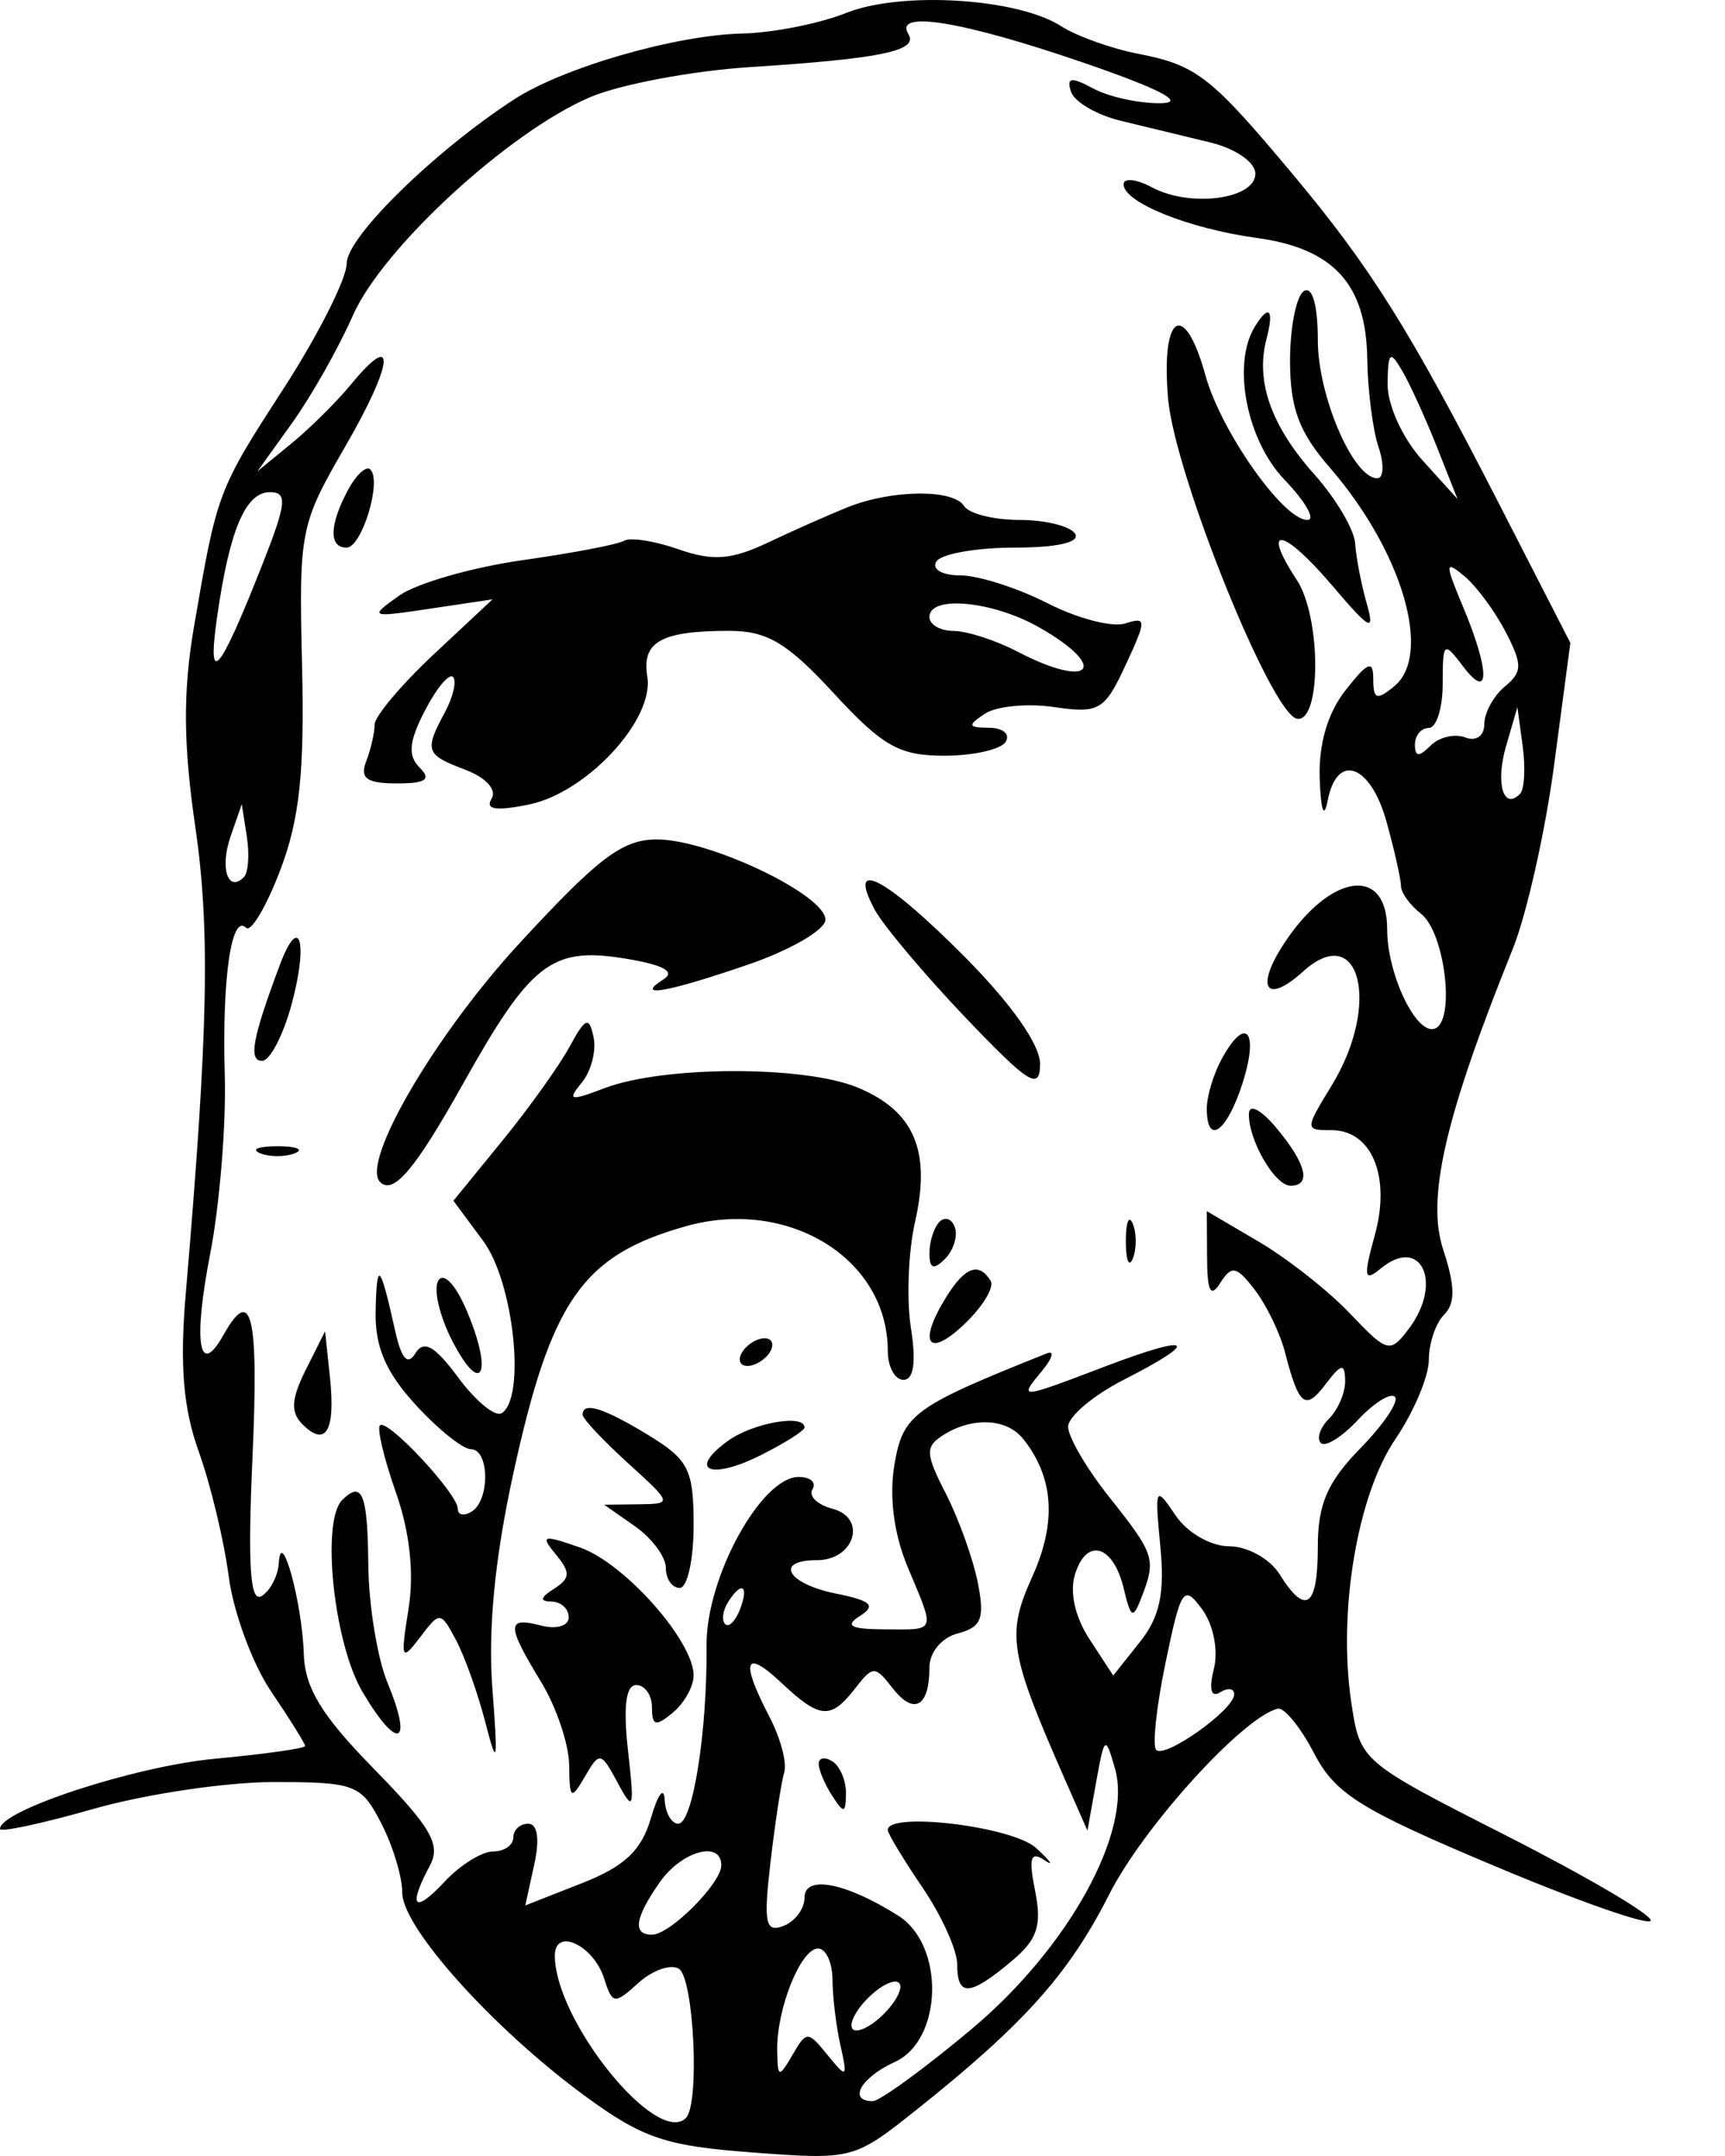 <svg width="20" height="25" viewBox="0 0 20 25" fill="none" xmlns="http://www.w3.org/2000/svg">
<path fill-rule="evenodd" clip-rule="evenodd" d="M9.811 0.15C9.501 0.274 8.958 0.381 8.605 0.389C7.834 0.406 6.53 0.782 5.96 1.153C5.036 1.754 4.021 2.748 4.02 3.053C4.019 3.23 3.691 3.881 3.291 4.501C2.521 5.691 2.517 5.702 2.247 7.28C2.121 8.019 2.125 8.636 2.263 9.576C2.438 10.777 2.415 11.943 2.155 14.984C2.082 15.829 2.123 16.326 2.305 16.834C2.442 17.216 2.598 17.867 2.652 18.282C2.707 18.697 2.928 19.297 3.145 19.616C3.361 19.935 3.538 20.219 3.538 20.246C3.538 20.274 3.066 20.34 2.489 20.394C1.565 20.481 0 20.991 0 21.207C0 21.25 0.488 21.145 1.085 20.975C1.682 20.804 2.621 20.664 3.172 20.664C4.118 20.664 4.187 20.691 4.419 21.139C4.554 21.4 4.664 21.763 4.664 21.947C4.664 22.35 5.714 23.519 6.777 24.3C7.451 24.794 7.711 24.883 8.724 24.959C9.878 25.046 9.902 25.04 10.616 24.472C11.872 23.472 12.391 22.892 12.86 21.967C13.255 21.185 14.41 19.912 14.814 19.813C14.888 19.795 15.078 20.027 15.235 20.329C15.481 20.802 15.769 20.982 17.33 21.638C18.325 22.057 19.139 22.34 19.139 22.268C19.139 22.195 18.381 21.751 17.454 21.28C15.772 20.425 15.769 20.422 15.667 19.739C15.51 18.693 15.736 17.339 16.177 16.689C16.391 16.374 16.566 15.96 16.566 15.769C16.566 15.578 16.646 15.341 16.744 15.243C16.875 15.113 16.871 14.911 16.733 14.491C16.536 13.894 16.754 12.951 17.537 11.009C17.699 10.609 17.916 9.645 18.019 8.868L18.207 7.455L17.387 5.855C16.344 3.821 15.897 3.106 14.978 2.008C14.034 0.88 13.872 0.755 13.188 0.622C12.879 0.561 12.481 0.418 12.304 0.304C11.797 -0.022 10.451 -0.105 9.811 0.15ZM12.545 0.721C13.449 1.031 13.758 1.192 13.459 1.197C13.21 1.201 12.858 1.124 12.677 1.027C12.418 0.888 12.362 0.896 12.418 1.065C12.458 1.183 12.719 1.335 13 1.402C13.28 1.47 13.745 1.582 14.033 1.652C14.326 1.723 14.555 1.882 14.555 2.014C14.555 2.31 13.801 2.41 13.357 2.173C13.176 2.076 13.027 2.06 13.027 2.137C13.027 2.347 13.78 2.65 14.57 2.759C15.46 2.88 15.839 3.294 15.852 4.156C15.857 4.522 15.916 4.985 15.983 5.184C16.05 5.383 16.043 5.546 15.968 5.546C15.69 5.546 15.279 4.591 15.279 3.944C15.279 3.539 15.216 3.315 15.118 3.375C15.03 3.43 14.957 3.793 14.957 4.183C14.957 4.732 15.061 5.011 15.416 5.42C16.255 6.386 16.611 7.587 16.167 7.956C15.964 8.124 15.922 8.111 15.922 7.876C15.922 7.649 15.86 7.673 15.601 8.003C15.392 8.268 15.287 8.629 15.301 9.029C15.314 9.402 15.351 9.503 15.393 9.285C15.501 8.722 15.889 8.859 16.075 9.527C16.167 9.859 16.243 10.194 16.243 10.273C16.244 10.352 16.348 10.496 16.475 10.595C16.753 10.811 16.877 11.843 16.634 11.928C16.42 12.002 16.083 11.297 16.083 10.775C16.083 10.032 15.423 10.124 14.887 10.941C14.549 11.458 14.68 11.652 15.107 11.266C15.766 10.669 16.014 11.644 15.442 12.583C15.127 13.099 15.127 13.105 15.437 13.105C15.906 13.105 16.128 13.643 15.939 14.325C15.806 14.808 15.816 14.868 16.006 14.711C16.478 14.319 16.737 14.876 16.331 15.412C16.117 15.695 16.084 15.686 15.652 15.231C15.403 14.968 14.927 14.594 14.596 14.399L13.992 14.044L13.995 14.58C13.997 14.979 14.036 15.054 14.149 14.875C14.28 14.669 14.336 14.68 14.548 14.956C14.683 15.132 14.841 15.457 14.898 15.679C15.06 16.305 15.133 16.363 15.37 16.05C15.552 15.81 15.591 15.803 15.596 16.008C15.599 16.145 15.515 16.343 15.411 16.448C15.306 16.553 15.262 16.68 15.314 16.732C15.366 16.784 15.559 16.663 15.744 16.465C15.929 16.267 16.122 16.146 16.173 16.197C16.224 16.248 16.043 16.516 15.772 16.794C15.39 17.185 15.279 17.441 15.279 17.936C15.279 18.64 15.139 18.74 14.834 18.252C14.723 18.075 14.462 17.93 14.252 17.93C14.036 17.93 13.765 17.773 13.627 17.568C13.396 17.224 13.387 17.241 13.453 17.93C13.506 18.476 13.447 18.75 13.215 19.041L12.907 19.429L12.633 19.009C12.463 18.751 12.399 18.459 12.465 18.251C12.601 17.821 12.91 17.916 13.03 18.425C13.112 18.768 13.136 18.78 13.236 18.52C13.406 18.078 13.388 18.024 12.867 17.367C12.601 17.034 12.384 16.663 12.384 16.544C12.384 16.426 12.674 16.181 13.027 16C13.93 15.54 13.828 15.459 12.826 15.84C11.806 16.228 11.807 16.228 12.083 15.894C12.204 15.747 12.229 15.656 12.138 15.693C10.587 16.312 10.47 16.398 10.37 16.984C10.308 17.356 10.363 17.786 10.524 18.171C10.846 18.941 10.863 18.896 10.253 18.893C9.859 18.891 9.79 18.852 9.972 18.737C10.161 18.616 10.101 18.561 9.69 18.478C9.127 18.364 8.973 18.091 9.472 18.091C9.908 18.091 10.057 17.601 9.652 17.495C9.476 17.449 9.372 17.347 9.42 17.269C9.469 17.19 9.396 17.126 9.26 17.126C8.825 17.126 8.185 18.295 8.192 19.077C8.201 20.081 8.032 21.147 7.864 21.147C7.785 21.147 7.713 21.02 7.706 20.866C7.697 20.711 7.626 20.808 7.547 21.082C7.437 21.458 7.242 21.642 6.746 21.837L6.09 22.095L6.194 21.621C6.259 21.325 6.233 21.147 6.124 21.147C6.029 21.147 5.951 21.219 5.951 21.308C5.951 21.396 5.845 21.469 5.716 21.469C5.587 21.469 5.333 21.627 5.153 21.821C4.801 22.198 4.726 22.115 4.984 21.633C5.114 21.39 4.999 21.19 4.341 20.517C3.729 19.892 3.534 19.574 3.522 19.176C3.504 18.584 3.258 17.689 3.233 18.122C3.224 18.271 3.134 18.445 3.034 18.507C2.9 18.59 2.871 18.163 2.927 16.908C3.001 15.248 2.919 14.895 2.593 15.476C2.306 15.991 2.236 15.569 2.438 14.533C2.547 13.969 2.623 13.037 2.606 12.462C2.573 11.35 2.683 10.588 2.853 10.758C2.909 10.814 3.087 10.515 3.248 10.093C3.473 9.503 3.532 8.955 3.502 7.717C3.465 6.154 3.479 6.083 4.003 5.177C4.564 4.208 4.603 3.81 4.074 4.452C3.907 4.656 3.593 4.967 3.377 5.144L2.984 5.466L3.388 4.903C3.61 4.593 3.926 4.034 4.09 3.661C4.433 2.877 5.904 1.525 6.846 1.125C7.194 0.978 8.022 0.822 8.685 0.779C10.22 0.68 10.652 0.59 10.532 0.395C10.358 0.115 11.151 0.243 12.545 0.721ZM14.549 3.788C14.282 4.22 14.452 5.102 14.891 5.561C15.138 5.818 15.257 6.029 15.157 6.029C14.879 6.029 14.155 5.001 13.976 4.352C13.731 3.466 13.458 3.635 13.543 4.621C13.617 5.494 14.741 8.284 15.038 8.334C15.32 8.381 15.319 7.158 15.036 6.726C14.612 6.08 14.873 6.117 15.441 6.784C15.887 7.309 15.944 7.339 15.845 6.994C15.782 6.772 15.722 6.461 15.712 6.3C15.701 6.14 15.488 5.781 15.239 5.501C14.739 4.941 14.555 4.423 14.683 3.935C14.775 3.586 14.714 3.519 14.549 3.788ZM16.661 5.186L16.899 5.787L16.491 5.336C16.262 5.083 16.085 4.695 16.088 4.451C16.093 4.078 16.116 4.057 16.258 4.301C16.349 4.457 16.53 4.855 16.661 5.186ZM4.034 5.683C3.818 6.087 3.811 6.35 4.018 6.35C4.194 6.35 4.43 5.58 4.294 5.444C4.247 5.397 4.13 5.504 4.034 5.683ZM3.042 6.545C2.539 7.821 2.398 7.985 2.517 7.154C2.661 6.145 2.846 5.707 3.13 5.707C3.335 5.707 3.322 5.836 3.042 6.545ZM9.829 5.881C9.617 5.966 9.202 6.15 8.907 6.29C8.48 6.492 8.266 6.509 7.866 6.369C7.588 6.272 7.306 6.228 7.237 6.27C7.169 6.312 6.637 6.414 6.055 6.496C5.473 6.579 4.831 6.763 4.629 6.906C4.274 7.158 4.286 7.163 4.986 7.058L5.71 6.95L5.026 7.59C4.65 7.943 4.343 8.308 4.343 8.403C4.343 8.498 4.299 8.69 4.245 8.83C4.17 9.025 4.253 9.084 4.599 9.084C4.939 9.084 5.004 9.039 4.865 8.9C4.726 8.761 4.741 8.598 4.926 8.241C5.06 7.981 5.207 7.805 5.252 7.849C5.297 7.894 5.255 8.077 5.16 8.256C4.917 8.708 4.932 8.75 5.398 8.927C5.637 9.018 5.763 9.159 5.699 9.262C5.622 9.387 5.752 9.407 6.132 9.329C6.803 9.192 7.588 8.344 7.505 7.846C7.438 7.442 7.664 7.315 8.454 7.315C8.895 7.315 9.128 7.454 9.667 8.039C10.234 8.654 10.427 8.763 10.948 8.763C11.285 8.763 11.606 8.69 11.66 8.602C11.715 8.513 11.629 8.44 11.469 8.439C11.221 8.437 11.214 8.412 11.419 8.276C11.552 8.188 11.914 8.153 12.223 8.199C12.742 8.275 12.807 8.237 13.05 7.713C13.296 7.182 13.295 7.15 13.044 7.23C12.895 7.277 12.49 7.171 12.143 6.994C11.796 6.817 11.342 6.672 11.134 6.672C10.924 6.672 10.801 6.601 10.856 6.511C10.911 6.423 11.318 6.35 11.76 6.35C12.255 6.35 12.526 6.289 12.465 6.189C12.41 6.101 12.12 6.029 11.821 6.029C11.522 6.029 11.233 5.956 11.178 5.868C11.055 5.669 10.342 5.676 9.829 5.881ZM17.457 7.328C17.653 7.707 17.652 7.792 17.446 7.962C17.316 8.07 17.209 8.266 17.209 8.398C17.209 8.534 17.114 8.6 16.988 8.551C16.866 8.504 16.685 8.547 16.585 8.647C16.452 8.78 16.405 8.777 16.405 8.634C16.405 8.528 16.477 8.441 16.566 8.441C16.654 8.441 16.727 8.21 16.727 7.928C16.727 7.442 16.739 7.431 16.963 7.727C17.274 8.138 17.276 7.787 16.968 7.049C16.749 6.526 16.75 6.491 16.979 6.681C17.117 6.796 17.332 7.087 17.457 7.328ZM12.049 7.275C12.873 7.745 12.648 8 11.799 7.557C11.546 7.425 11.212 7.317 11.057 7.316C10.902 7.316 10.776 7.243 10.776 7.154C10.776 6.898 11.509 6.968 12.049 7.275ZM17.623 9.206C17.429 9.4 17.337 9.081 17.462 8.65L17.593 8.2L17.655 8.657C17.688 8.908 17.674 9.156 17.623 9.206ZM2.828 10.171C2.642 10.356 2.547 10.065 2.673 9.7L2.803 9.326L2.862 9.701C2.894 9.908 2.879 10.119 2.828 10.171ZM6.03 10.93C5.048 11.993 4.179 13.478 4.407 13.706C4.56 13.859 4.813 13.56 5.363 12.577C6.149 11.17 6.393 10.979 7.229 11.112C7.686 11.185 7.837 11.265 7.693 11.356C7.344 11.577 7.74 11.507 8.685 11.181C9.172 11.013 9.57 10.78 9.57 10.664C9.57 10.378 8.244 9.743 7.631 9.734C7.223 9.729 6.953 9.93 6.03 10.93ZM10.14 10.545C10.238 10.729 10.71 11.29 11.187 11.792C11.928 12.569 12.056 12.65 12.059 12.341C12.061 12.116 11.732 11.647 11.185 11.095C10.272 10.175 9.812 9.933 10.14 10.545ZM3.243 11.193C2.926 12.039 2.878 12.301 3.039 12.301C3.13 12.301 3.284 12.004 3.382 11.642C3.577 10.917 3.472 10.58 3.243 11.193ZM6.602 12.14C6.482 12.361 6.13 12.853 5.82 13.233L5.257 13.923L5.604 14.392C5.957 14.869 6.099 16.212 5.816 16.387C5.741 16.433 5.516 16.247 5.314 15.975C5.041 15.606 4.915 15.534 4.817 15.691C4.726 15.839 4.655 15.761 4.581 15.429C4.406 14.645 4.369 14.607 4.355 15.2C4.346 15.615 4.47 15.907 4.816 16.286C5.076 16.571 5.366 16.804 5.459 16.804C5.675 16.804 5.683 17.396 5.468 17.528C5.38 17.583 5.308 17.568 5.308 17.496C5.308 17.321 4.489 16.443 4.405 16.528C4.369 16.564 4.452 16.912 4.589 17.302C4.751 17.76 4.803 18.238 4.737 18.654C4.642 19.243 4.653 19.271 4.869 18.987C5.1 18.682 5.108 18.683 5.287 19.017C5.387 19.205 5.54 19.634 5.627 19.971C5.765 20.507 5.775 20.457 5.708 19.567C5.657 18.89 5.738 18.06 5.951 17.088C6.39 15.076 6.753 14.556 7.955 14.218C9.142 13.885 10.293 14.596 10.293 15.663C10.293 15.849 10.375 16 10.475 16C10.594 16 10.624 15.794 10.561 15.397C10.509 15.066 10.531 14.513 10.609 14.169C10.797 13.346 10.6 12.883 9.945 12.611C9.327 12.354 7.696 12.357 7.012 12.617C6.607 12.771 6.572 12.763 6.744 12.555C6.853 12.424 6.915 12.186 6.882 12.027C6.83 11.781 6.789 11.797 6.602 12.14ZM14.159 12.29C14.067 12.462 13.992 12.715 13.992 12.853C13.992 13.299 14.23 13.122 14.412 12.542C14.6 11.94 14.435 11.775 14.159 12.29ZM14.48 12.915C14.473 13.218 14.78 13.749 14.963 13.749C15.207 13.749 15.146 13.496 14.802 13.083C14.621 12.866 14.483 12.794 14.48 12.915ZM3.016 13.373C3.126 13.417 3.307 13.417 3.418 13.373C3.528 13.328 3.438 13.291 3.217 13.291C2.996 13.291 2.905 13.328 3.016 13.373ZM10.893 14.167C10.829 14.232 10.776 14.396 10.776 14.531C10.776 14.712 10.823 14.73 10.955 14.599C11.053 14.501 11.106 14.337 11.072 14.235C11.038 14.133 10.958 14.103 10.893 14.167ZM13.053 14.392C13.053 14.613 13.089 14.704 13.134 14.593C13.179 14.482 13.179 14.302 13.134 14.191C13.089 14.08 13.053 14.171 13.053 14.392ZM5.082 14.849C5.022 14.947 5.096 15.263 5.246 15.553C5.586 16.207 5.719 15.929 5.414 15.204C5.285 14.898 5.145 14.748 5.082 14.849ZM10.975 15.033C10.64 15.57 10.753 15.757 11.173 15.362C11.391 15.156 11.532 14.927 11.485 14.851C11.35 14.632 11.19 14.689 10.975 15.033ZM3.545 15.884C3.376 16.222 3.367 16.376 3.508 16.517C3.777 16.786 3.891 16.591 3.826 15.976L3.769 15.437L3.545 15.884ZM8.605 15.679C8.55 15.767 8.578 15.839 8.666 15.839C8.754 15.839 8.872 15.767 8.926 15.679C8.981 15.59 8.953 15.518 8.865 15.518C8.776 15.518 8.659 15.59 8.605 15.679ZM6.755 16.405C6.755 16.45 6.99 16.701 7.278 16.963C7.798 17.436 7.798 17.438 7.403 17.443L7.005 17.448L7.362 17.698C7.559 17.836 7.72 18.053 7.72 18.181C7.72 18.308 7.792 18.413 7.881 18.413C7.969 18.413 8.042 18.086 8.042 17.687C8.042 17.04 7.984 16.926 7.519 16.642C6.997 16.324 6.755 16.248 6.755 16.405ZM8.435 16.711C7.969 17.052 8.237 17.165 8.82 16.874C9.099 16.734 9.328 16.589 9.328 16.552C9.328 16.392 8.722 16.5 8.435 16.711ZM11.862 16.684C12.218 17.129 12.253 17.65 11.97 18.279C11.665 18.956 11.698 19.16 12.36 20.663L12.608 21.227L12.709 20.664C12.806 20.127 12.816 20.12 12.927 20.506C13.136 21.233 12.389 22.589 11.257 23.535C10.712 23.991 10.199 24.364 10.118 24.364C9.826 24.364 9.981 24.089 10.374 23.91C10.931 23.656 10.958 22.556 10.414 22.213C9.806 21.829 9.328 21.737 9.328 22.003C9.328 22.133 9.218 22.281 9.082 22.333C8.873 22.413 8.851 22.3 8.934 21.586C8.988 21.123 9.06 20.657 9.093 20.549C9.126 20.441 9.049 20.151 8.92 19.905C8.582 19.256 8.632 19.111 9.057 19.511C9.508 19.934 9.63 19.943 9.914 19.579C10.121 19.312 10.144 19.312 10.35 19.576C10.596 19.893 10.776 19.792 10.776 19.336C10.776 19.159 10.917 18.989 11.106 18.94C11.379 18.868 11.419 18.768 11.337 18.352C11.282 18.076 11.116 17.612 10.967 17.321C10.728 16.855 10.725 16.774 10.937 16.64C11.274 16.427 11.672 16.446 11.862 16.684ZM3.967 17.394C3.721 17.641 3.87 19.055 4.202 19.617C4.61 20.309 4.795 20.243 4.493 19.513C4.375 19.228 4.274 18.61 4.27 18.141C4.262 17.32 4.199 17.163 3.967 17.394ZM6.445 18.025C6.617 18.233 6.613 18.302 6.423 18.423C6.263 18.524 6.254 18.569 6.393 18.571C6.504 18.573 6.594 18.654 6.594 18.753C6.594 18.854 6.452 18.896 6.272 18.849C5.871 18.744 5.871 18.842 6.273 19.502C6.45 19.792 6.596 20.226 6.599 20.467C6.603 20.865 6.62 20.877 6.782 20.6C6.951 20.308 6.968 20.311 7.163 20.675C7.346 21.017 7.358 20.979 7.281 20.297C7.224 19.79 7.256 19.539 7.377 19.539C7.477 19.539 7.559 19.656 7.559 19.799C7.559 20.013 7.603 20.024 7.8 19.86C7.933 19.75 8.042 19.555 8.042 19.428C8.042 19.028 7.24 18.124 6.727 17.945C6.291 17.792 6.259 17.801 6.445 18.025ZM8.58 18.661C8.527 18.797 8.45 18.875 8.408 18.833C8.366 18.79 8.379 18.679 8.437 18.584C8.596 18.328 8.688 18.378 8.58 18.661ZM14.074 19.351C14.014 19.59 14.041 19.689 14.147 19.623C14.239 19.566 14.312 19.578 14.309 19.65C14.302 19.83 13.507 20.394 13.405 20.291C13.359 20.245 13.408 19.789 13.514 19.277C13.693 18.414 13.724 18.369 13.938 18.661C14.069 18.84 14.127 19.137 14.074 19.351ZM9.492 20.454C9.493 20.526 9.564 20.693 9.65 20.825C9.784 21.033 9.806 21.029 9.808 20.795C9.81 20.645 9.738 20.478 9.65 20.423C9.562 20.369 9.49 20.382 9.492 20.454ZM10.293 21.22C10.293 21.261 10.474 21.56 10.695 21.886C10.917 22.212 11.098 22.613 11.098 22.778C11.098 23.155 11.24 23.149 11.72 22.748C12.027 22.493 12.082 22.332 12.002 21.93C11.924 21.541 11.948 21.461 12.11 21.57C12.225 21.647 12.181 21.583 12.012 21.428C11.739 21.178 10.293 21.003 10.293 21.22ZM8.363 21.629C8.363 21.838 7.768 22.434 7.559 22.434C7.331 22.434 7.36 22.239 7.649 21.826C7.903 21.463 8.363 21.336 8.363 21.629ZM7.005 22.943C7.1 23.242 7.124 23.245 7.403 22.992C7.566 22.845 7.777 22.771 7.871 22.829C8.045 22.937 8.115 24.398 7.953 24.559C7.616 24.896 6.433 23.43 6.433 22.676C6.433 22.345 6.882 22.555 7.005 22.943ZM9.652 22.956C9.653 23.155 9.695 23.499 9.745 23.72C9.829 24.097 9.819 24.104 9.596 23.83C9.365 23.547 9.351 23.547 9.187 23.83C9.029 24.1 9.016 24.096 9.011 23.771C9.005 23.289 9.285 22.594 9.485 22.594C9.576 22.594 9.651 22.757 9.652 22.956ZM10.247 23.353C10.1 23.5 9.938 23.579 9.887 23.529C9.837 23.478 9.916 23.316 10.063 23.169C10.211 23.021 10.373 22.942 10.424 22.993C10.474 23.043 10.395 23.205 10.247 23.353Z" fill="black"/>
</svg>
